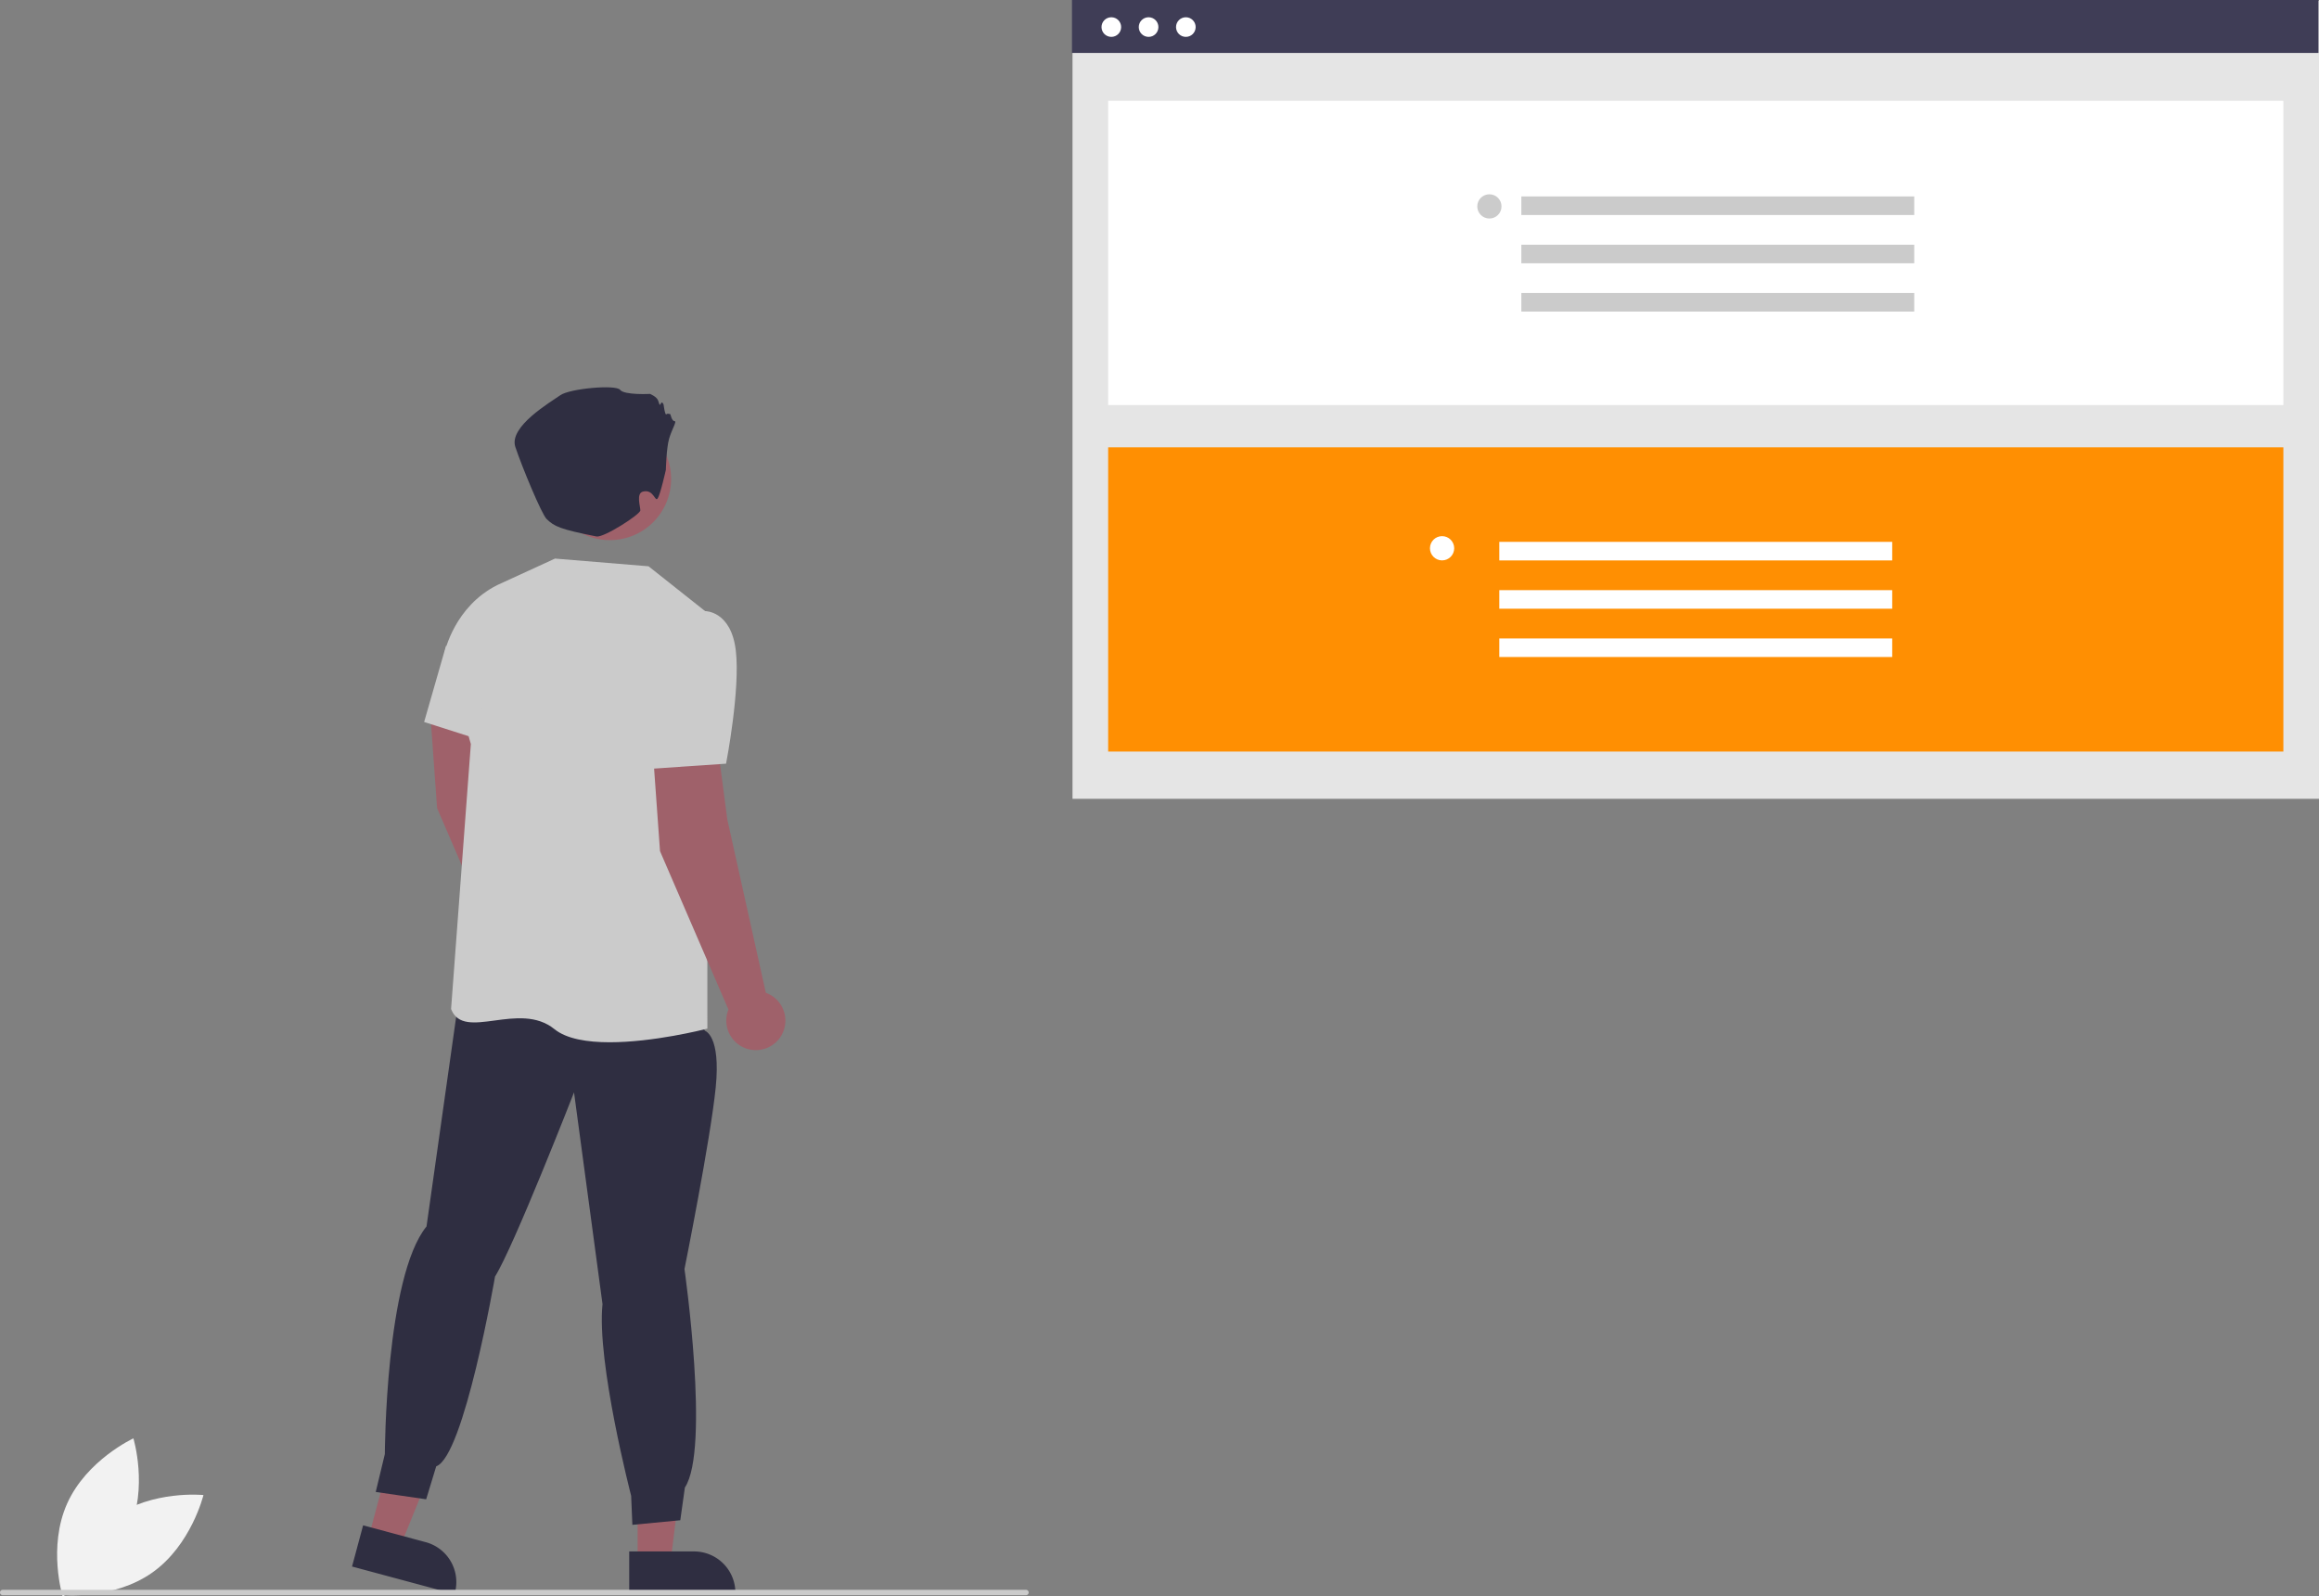 <svg id="e6cbf81b-57bf-4ada-93b6-52a7c690b584" data-name="Layer 1" xmlns="http://www.w3.org/2000/svg" width="863.413" height="594.503" viewBox="0 0 863.413 594.503"><rect x="0" y="0" width="863.413" height="594.503" fill="#808080" stroke="none"/><path d="M210.458,717.839c-14.537,10.271-19.057,28.879-19.057,28.879s19.049,1.955,33.586-8.316,19.057-28.879,19.057-28.879S224.995,707.568,210.458,717.839Z" transform="translate(-168.293 -152.748)" fill="#f2f2f2"/><path d="M216.273,722.983c-7.275,16.245-24.662,24.269-24.662,24.269s-5.592-18.314,1.682-34.559,24.662-24.269,24.662-24.269S223.548,706.738,216.273,722.983Z" transform="translate(-168.293 -152.748)" fill="#f2f2f2"/><rect x="399.32" y="0.263" width="464.093" height="297.226" fill="#e5e5e5"/><rect x="412.591" y="37.543" width="437.552" height="113.305" fill="#fff"/><rect x="412.591" y="166.584" width="437.552" height="113.305" fill="#ff8f02"/><rect x="399.122" width="464.093" height="19.716" fill="#3f3d56"/><circle cx="413.774" cy="10.08" r="3.654" fill="#fff"/><circle cx="427.644" cy="10.08" r="3.654" fill="#fff"/><circle cx="441.515" cy="10.08" r="3.654" fill="#fff"/><rect x="566.424" y="73.151" width="146.292" height="6.917" fill="#cbcbcb"/><rect x="566.424" y="91.134" width="146.292" height="6.917" fill="#cbcbcb"/><rect x="566.424" y="109.117" width="146.292" height="6.917" fill="#cbcbcb"/><circle cx="554.531" cy="76.87" r="4.514" fill="#cbcbcb"/><rect x="558.221" y="201.795" width="146.292" height="6.917" fill="#fff"/><rect x="558.221" y="219.779" width="146.292" height="6.917" fill="#fff"/><rect x="558.221" y="237.762" width="146.292" height="6.917" fill="#fff"/><circle cx="536.918" cy="204.182" r="4.514" fill="#fff"/><path d="M370.431,506.481l-14.349-64.572-3.267-24.893-24.271,2.023,2.489,34.695L356.508,512.711a11,11,0,1,0,13.923-6.23Z" transform="translate(-168.293 -152.748)" fill="#9f616a"/><polygon points="237.4 581.782 249.659 581.782 255.492 534.494 237.397 534.495 237.4 581.782" fill="#9f616a"/><path d="M402.566,730.528l24.144-.001h.001a15.387,15.387,0,0,1,15.386,15.386v.5l-39.531.001Z" transform="translate(-168.293 -152.748)" fill="#2f2e41"/><polygon points="137.175 572.735 149.014 575.919 166.931 531.77 149.457 527.07 137.175 572.735" fill="#9f616a"/><path d="M303.488,720.805l23.315,6.271.001 0a15.387,15.387,0,0,1,10.861,18.855l-.13.483-38.174-10.268Z" transform="translate(-168.293 -152.748)" fill="#2f2e41"/><path d="M425.313,527.234l5.435,9.401s5.972,1.631,4.02,21.098-11.628,67.627-11.628,67.627,9.592,67.174.145,81.366l-1.709,12.187-17.84,1.705-.45-10.814s-12.906-49.683-10.666-71.398L382.015,559.57s-22.503,57.636-29.409,68.566c0,0-11.536,67.076-21.9,70.684l-3.743,12.287-18.781-2.731,3.397-14.11s.185-65.912,15.516-84.779l11.846-83.778Z" transform="translate(-168.293 -152.748)" fill="#2f2e41"/><path d="M395.304,540.902c-8.332,0-16.072-1.227-20.59-4.895-6.556-5.322-14.913-4.196-22.287-3.202-7.386.996-13.765,1.855-16.146-4.181l-.042-.106.008-.114,7.355-98.562-9.764-34.081.025-.12c.035-.17,3.656-17.042,19.591-25.01l21.478-9.86,34.823,2.868,21.846,17.312v.242l.062,154.63-.376.097C430.125,536.217,411.585,540.902,395.304,540.902Z" transform="translate(-168.293 -152.748)" fill="#cbcbcb"/><path d="M348.612,428.79l-22.406-7.164,8.137-28.348,11.578,1.277Z" transform="translate(-168.293 -152.748)" fill="#cbcbcb"/><path d="M453.431,522.481l-14.349-64.572-3.267-24.893-24.271,2.023,2.489,34.695L439.508,528.711a11,11,0,1,0,13.923-6.23Z" transform="translate(-168.293 -152.748)" fill="#9f616a"/><path d="M408.204,439.22l-1.906-25.416,24.146-33.475.245-.008c.1-.005,9.812-.173,11.561,14.706,1.705,14.504-3.509,41.476-3.562,41.746l-.073.377Z" transform="translate(-168.293 -152.748)" fill="#cbcbcb"/><circle cx="395.371" cy="331.105" r="22.793" transform="translate(-216.225 -85.142) rotate(-9.217)" fill="#9f616a"/><path d="M416.209,327.721s.182-8.013,1.196-11.559,3.039-6.585,2.026-6.585-1.52-2.533-1.52-2.533-1.013-.507-1.52,0-1.013-3.546-1.013-3.546-.507-1.52-1.013-.507-.507.507-1.013-1.013-3.039-2.533-3.039-2.533-9.624.507-11.143-1.52-18.741-.507-22.287,2.026-19.248,11.65-16.715,19.248,9.823,25.092,11.65,26.846c2.889,2.773,4.889,3.773,18.559,6.493,2.675.532,16.33-8.2,16.33-9.72s-1.646-6.338,1-7c4-1,4.45,4.057,5.463,2.537S416.209,327.721,416.209,327.721Z" transform="translate(-168.293 -152.748)" fill="#2f2e41"/><path d="M550.293,746.821h-381a1,1,0,0,1,0-2h381a1,1,0,0,1,0,2Z" transform="translate(-168.293 -152.748)" fill="#cbcbcb"/></svg>
